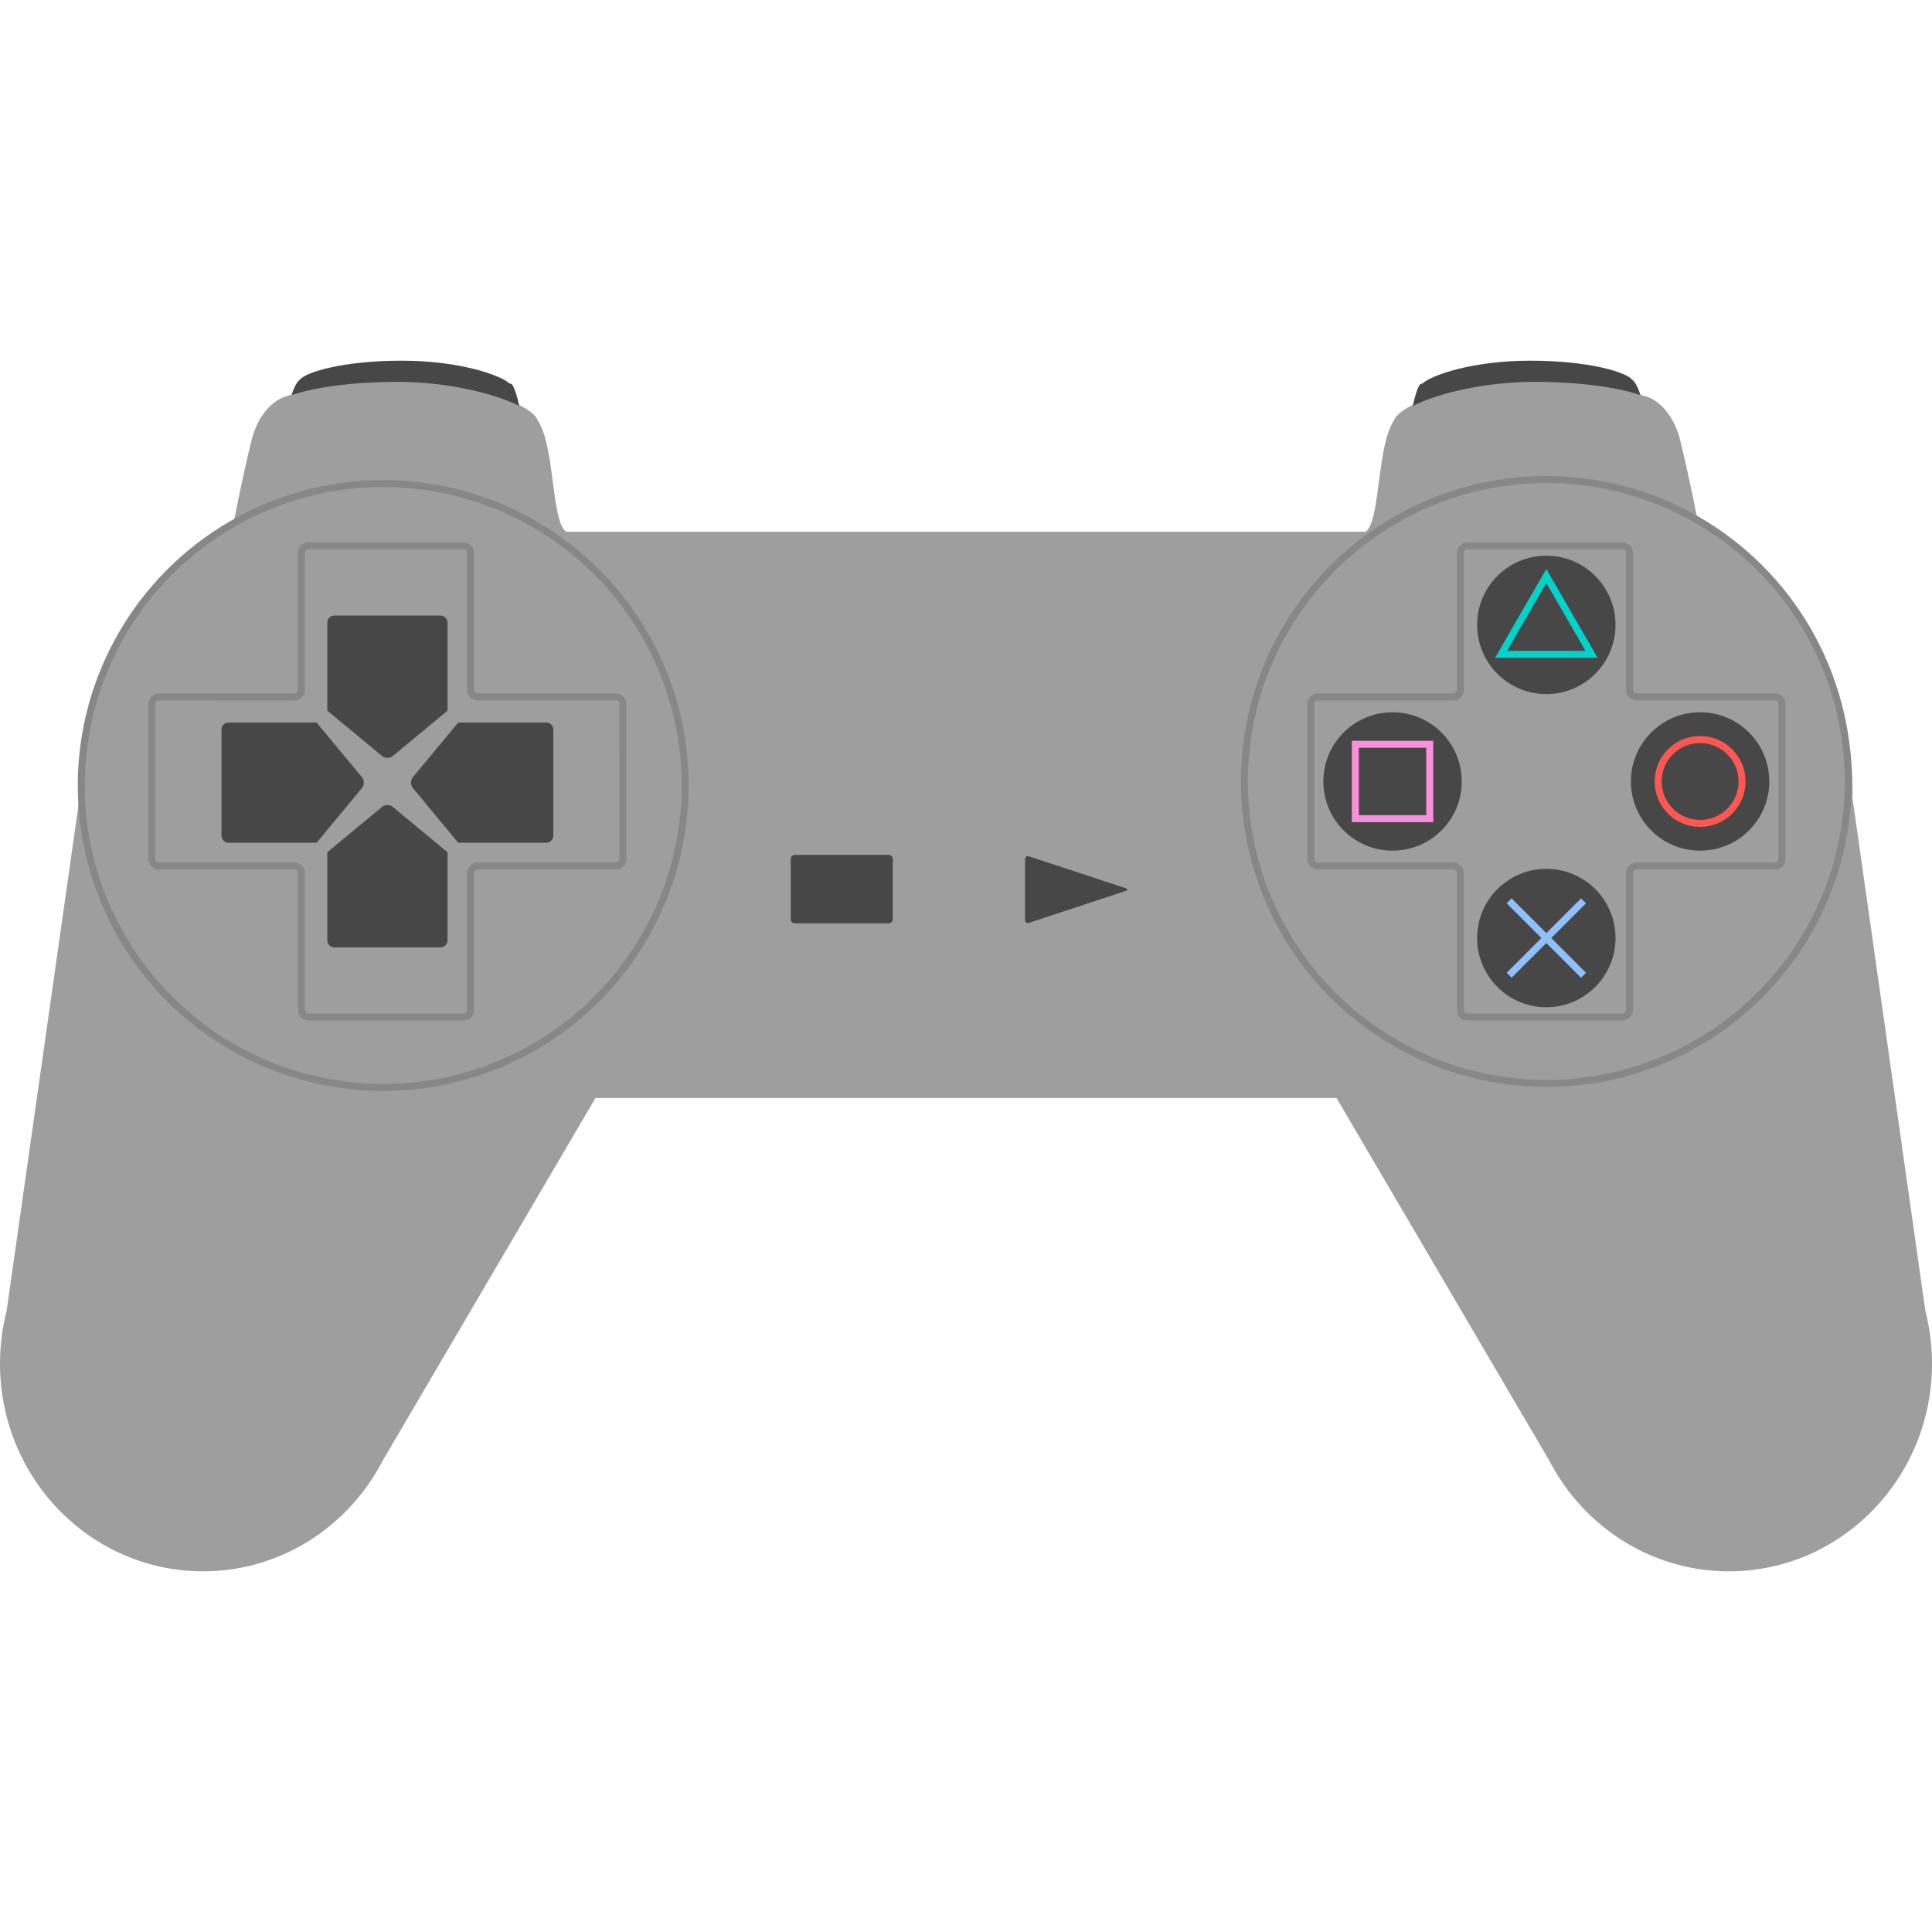<svg xmlns="http://www.w3.org/2000/svg" viewBox="0 0 500 500">

	<path fill="#9E9E9E" d="M345.896,284.167l55.111,93.925c0.867,1.67,1.816,3.289,2.846,4.848v0.003l0,0
		c9.443,14.306,25.443,23.714,43.594,23.714c29.023,0,52.553-24.059,52.553-53.735c0-4.716-0.598-9.289-1.713-13.647
		L479.408,206.42h-0.002c0.02-0.734,0.031-1.47,0.031-2.208c0-29.848-16.246-55.901-40.377-69.802
		c0.154-0.008,0.234-0.012,0.234-0.012s-2.301-11.81-4.49-20.56c-1.498-5.99-5.238-10.471-9.494-11.428
		c-5.986-2.264-16.475-3.765-28.416-3.765c-17.65,0-34.416,5.667-36.1,10.089c-0.801,1.24-1.553,2.984-2.189,5.533
		c-2.094,8.368-2.148,21.391-5.193,23.34H146.516c-3.044-1.949-3.1-14.972-5.191-23.34c-0.637-2.548-1.389-4.293-2.191-5.533
		c-1.682-4.422-18.447-10.089-36.099-10.089c-11.94,0-22.43,1.501-28.416,3.765c-4.256,0.958-7.996,5.438-9.494,11.428
		c-2.189,8.75-4.492,20.56-4.492,20.56s0.087,0.004,0.257,0.013c-24.13,13.9-40.375,39.953-40.375,69.801
		c0,0.825,0.016,1.645,0.041,2.463L1.712,339.274C0.596,343.633,0,348.206,0,352.922c0,29.677,23.529,53.735,52.553,53.735
		c18.149,0,34.15-9.408,43.592-23.714l0.001-0.003c1.029-1.559,1.977-3.178,2.845-4.848l55.112-93.925H345.896z"/>
	<path fill="#474747" d="M397.076,98.826c11.334,0,21.357,1.353,27.467,3.427c-0.373-1.192-1.15-3.288-2.174-4.035
		c-1.629-1.926-11.15-4.875-26.432-4.875c-14.865,0-25.547,3.777-27.844,5.933c-0.139,0.016-0.236,0.028-0.287,0.037
		c-0.85,0.142-1.812,4.062-2.188,5.75C372.107,101.766,384.361,98.826,397.076,98.826z"/>
	<path fill="#474747" d="M102.927,98.826c-11.334,0-21.359,1.353-27.467,3.427c0.374-1.192,1.15-3.288,2.174-4.035
		c1.627-1.926,11.151-4.875,26.432-4.875c14.865,0,25.546,3.777,27.843,5.933c0.139,0.016,0.236,0.028,0.287,0.037
		c0.851,0.142,1.812,4.062,2.188,5.75C127.895,101.766,115.641,98.826,102.927,98.826z"/>

	<path fill="none" stroke="#878787" stroke-width="1.809" stroke-miterlimit="10" d="M461.15,182.164
		c0-0.995-0.814-1.809-1.809-1.809h-35.818c-0.994,0-1.809-0.814-1.809-1.809V143.09c0-0.995-0.814-1.809-1.809-1.809h-40.158
		c-0.996,0-1.811,0.814-1.811,1.809v35.456c0,0.995-0.812,1.809-1.809,1.809h-35.094c-0.994,0-1.809,0.814-1.809,1.809v40.159
		c0,0.995,0.814,1.809,1.809,1.809h35.094c0.996,0,1.809,0.814,1.809,1.809v35.456c0,0.995,0.814,1.809,1.811,1.809h40.158
		c0.994,0,1.809-0.814,1.809-1.809v-35.456c0-0.995,0.814-1.809,1.809-1.809h35.818c0.994,0,1.809-0.814,1.809-1.809V182.164z"/>

	<circle fill="#474747" cx="400.188" cy="161.722" r="17.909"/>
	<circle fill="#474747" cx="400.188" cy="242.764" r="17.909"/>
	<circle fill="#474747" cx="439.985" cy="202.243" r="17.909"/>
	<circle fill="#474747" cx="360.391" cy="202.243" r="17.908"/>

	<path fill="none" stroke="#878787" stroke-width="1.809" stroke-miterlimit="10" d="M161.223,182.164
		c0-0.995-0.814-1.809-1.809-1.809h-35.817c-0.995,0-1.809-0.814-1.809-1.809V143.09c0-0.995-0.814-1.809-1.809-1.809H79.82
		c-0.995,0-1.809,0.814-1.809,1.809v35.456c0,0.995-0.814,1.809-1.809,1.809H41.107c-0.995,0-1.809,0.814-1.809,1.809v40.159
		c0,0.995,0.814,1.809,1.809,1.809h35.094c0.995,0,1.809,0.814,1.809,1.809v35.456c0,0.995,0.814,1.809,1.809,1.809h40.159
		c0.995,0,1.809-0.814,1.809-1.809v-35.456c0-0.995,0.814-1.809,1.809-1.809h35.817c0.995,0,1.809-0.814,1.809-1.809V182.164z"/>

	<path fill="#474747" d="M231.05,237.88c0,0.597-0.488,1.085-1.085,1.085h-24.24c-0.597,0-1.085-0.488-1.085-1.085v-15.557
		c0-0.597,0.488-1.085,1.085-1.085h24.24c0.597,0,1.085,0.488,1.085,1.085V237.88z"/>

	<path fill="#474747" d="M265.27,222.368c0-0.597,0.463-0.933,1.031-0.746l25.072,8.26c0.566,0.187,0.566,0.493,0,0.68
		l-25.072,8.259c-0.568,0.187-1.031-0.148-1.031-0.746V222.368z"/>

	<path fill="#474747" d="M93.679,203.938c0.635-0.766,0.635-2.019,0-2.784L83.084,188.38c-0.635-0.766-1.155-1.392-1.155-1.393
		s-0.814,0-1.809,0H59.137c-0.995,0-1.809,0.814-1.809,1.809v27.496c0,0.995,0.814,1.809,1.809,1.809h20.984
		c0.995,0,1.809,0,1.809,0c0,0,0.52-0.626,1.155-1.392L93.679,203.938z"/>

	<path fill="#474747" d="M101.653,208.825c-0.766-0.635-2.019-0.635-2.784,0l-12.772,10.595
		c-0.766,0.635-1.393,1.155-1.393,1.155c0,0,0,0.814,0,1.809v20.984c0,0.995,0.814,1.809,1.809,1.809h27.496
		c0.995,0,1.809-0.814,1.809-1.809v-20.983c0-0.995,0-1.809,0-1.809c0,0-0.626-0.52-1.392-1.155L101.653,208.825z"/>

	<path fill="#474747" d="M106.843,201.152c-0.635,0.766-0.635,2.019,0,2.785l10.594,12.772c0.635,0.766,1.155,1.393,1.155,1.393
		c0,0,0.814,0,1.809,0h20.984c0.995,0,1.809-0.814,1.809-1.809v-27.496c0-0.995-0.814-1.809-1.809-1.809h-20.983
		c-0.995,0-1.809,0-1.809,0c0,0-0.52,0.626-1.155,1.392L106.843,201.152z"/>

	<path fill="#474747" d="M98.868,195.662c0.766,0.635,2.019,0.635,2.784,0l12.772-10.595c0.766-0.635,1.393-1.155,1.393-1.155
		s0-0.814,0-1.809v-20.984c0-0.995-0.814-1.809-1.809-1.809H86.513c-0.995,0-1.809,0.814-1.809,1.809v20.983
		c0,0.995,0,1.809,0,1.809c0,0,0.626,0.52,1.392,1.155L98.868,195.662z"/>

	<circle fill="none" stroke="#878787" stroke-width="1.809" stroke-miterlimit="10" cx="99.176" cy="203.287" r="78.144"/>
	<circle fill="none" stroke="#878787" stroke-width="1.809" stroke-miterlimit="10" cx="400.188" cy="202.243" r="78.144"/>
	<circle fill="none" stroke="#FF5853" stroke-width="1.809" stroke-miterlimit="10" cx="439.985" cy="202.243" r="10.856"/>
	
	<rect x="350.764" y="192.616" fill="none" stroke="#F990DC" stroke-width="1.809" stroke-miterlimit="10" width="19.254" height="19.255"/>

	<line fill="none" stroke="#90C0FC" stroke-width="1.809" stroke-miterlimit="10" x1="390.561" y1="233.137" x2="409.816" y2="252.392"/>

	<line fill="none" stroke="#90C0FC" stroke-width="1.809" stroke-miterlimit="10" x1="409.816" y1="233.137" x2="390.561" y2="252.392"/>

	<polygon fill="none" stroke="#00D4CA" stroke-width="1.809" stroke-miterlimit="10" points="388.488,169.328 400.188,149.062 
		411.889,169.328 	"/>
</svg>
